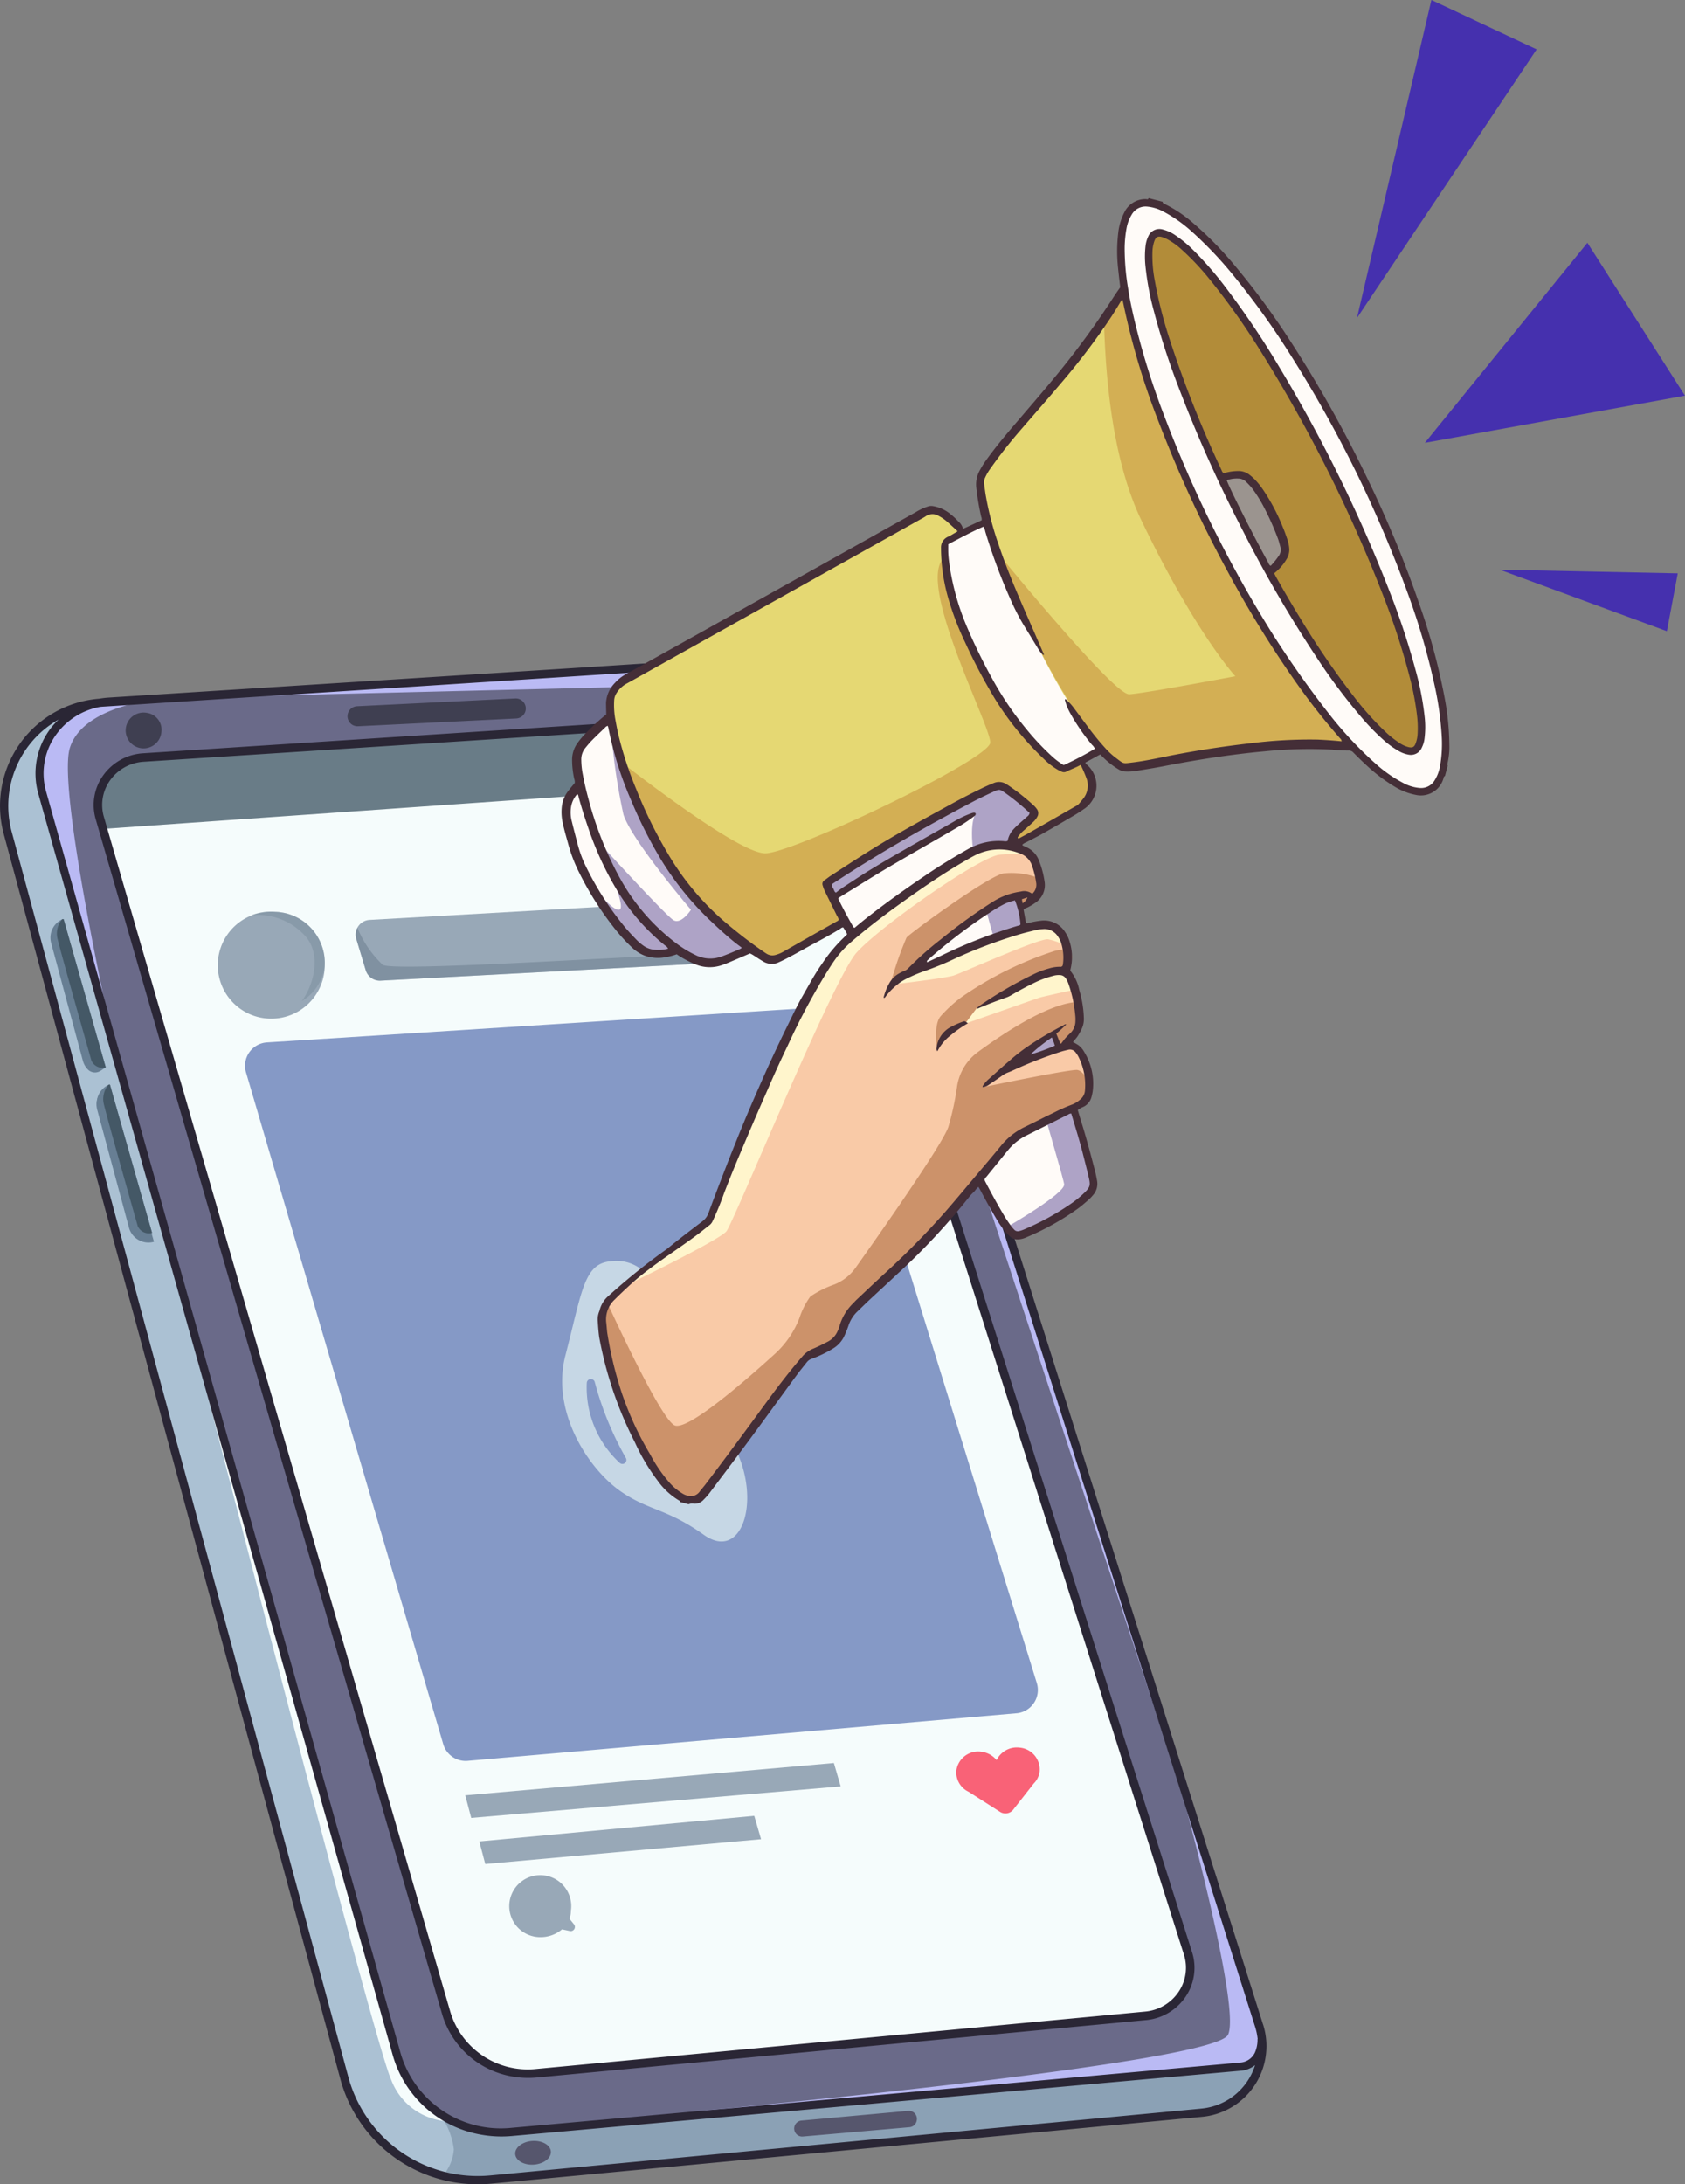 <svg xmlns="http://www.w3.org/2000/svg" width="123.871" height="160.507" viewBox="0 0 123.871 160.507">
  <rect x="0" y="0" width="123.871" height="160.507" fill="#808080" stroke="none"/>
  <g id="Group_268" data-name="Group 268" transform="translate(-101.612 -39.922)">
    <g id="Group_257" data-name="Group 257" transform="translate(101.612 88.043)">
      <path id="Path_1651" data-name="Path 1651" d="M130.862,162.254l2.112-.5,48.886-3.088a5.119,5.119,0,0,1,4.966,2.442l.7,1.972L217.7,258.7a4.164,4.164,0,0,1,.254,2.694,4.989,4.989,0,0,1-4.355,4.067l-53.329,5s-7.713-.245-9.532-7l-24.99-92.4s-.89-3.4,1.1-5.846A7.286,7.286,0,0,1,130.862,162.254Z" transform="translate(-125.265 -158.289)" fill="#6a6a89"/>
      <g id="Group_253" data-name="Group 253" transform="translate(1.141 0.351)">
        <path id="Path_1652" data-name="Path 1652" d="M234.74,258.022l-29.954-94.939-.7-1.972a5.119,5.119,0,0,0-4.966-2.442l-44.406,2.8,45.652-1.112s2.051-.417,3.541,4.06,30.837,93.6,30.837,93.6Z" transform="translate(-143.661 -158.64)" fill="#babaf4"/>
        <path id="Path_1653" data-name="Path 1653" d="M284.46,349.126l-.009-.005s6.031,21.031,4.876,23.281c-1.1,2.146-39.069,5.617-39.069,5.617s33.431-2.393,41.35-3.346a5.041,5.041,0,0,0,.136-.572,4.164,4.164,0,0,0-.254-2.694Z" transform="translate(-200.196 -271.347)" fill="#babaf4"/>
        <path id="Path_1654" data-name="Path 1654" d="M138.7,165.58l-4.479.283-2.113.5a7.284,7.284,0,0,0-4.013,2.965,5.226,5.226,0,0,0-.443.646c-.074,1.454,7.658,23.006,7.658,23.006s-4.707-20.517-3.661-23.769S138.68,165.581,138.7,165.58Z" transform="translate(-127.649 -162.746)" fill="#babaf4"/>
      </g>
      <path id="Path_1655" data-name="Path 1655" d="M146.446,172.146l42.963-2.774s3.475-.476,5.119,2.438l.795,1.9L222.764,260.2a3.72,3.72,0,0,1-2.169,4.277l-1.725.269-44.521,4.132a6.392,6.392,0,0,1-6.163-4.4l-8.7-29.984-8.146-27.983-8.558-29.548a3.839,3.839,0,0,1,.685-3.627A3.133,3.133,0,0,1,146.446,172.146Z" transform="translate(-135.352 -164.622)" fill="#f5fcfc"/>
      <path id="Path_1656" data-name="Path 1656" d="M131.487,166.9a5.329,5.329,0,0,0-3.3,3.851l-.066,2.125.558,2.085,25.614,90.726s.285,3.528,4.544,5.295c0,0,.617.663,3.785.714l53.827-4.753s1.194-.1,1.426-.663a4.409,4.409,0,0,1-3.58,3.9l-1.41.129-52.829,4.916a11.2,11.2,0,0,1-9.279-6.423l-10.93-40.464-5.9-21.62-8.431-31.666s-.859-3.223,2.38-6.333A8.527,8.527,0,0,1,131.487,166.9Z" transform="translate(-125.185 -163.179)" fill="#abc1d3"/>
      <path id="Path_1657" data-name="Path 1657" d="M175.843,329.775l-.167-.531a6.6,6.6,0,0,1-3.353-4.691l-16.3-57.737-.136-.433s14.705,57.407,16.091,60.375A4.725,4.725,0,0,0,175.843,329.775Z" transform="translate(-143.216 -222.04)" fill="#f5fcfc"/>
      <path id="Path_1658" data-name="Path 1658" d="M195.323,173.708l-.795-1.9c-1.645-2.914-5.119-2.438-5.119-2.438l-42.963,2.774a3.133,3.133,0,0,0-2.976,1.187,3.839,3.839,0,0,0-.685,3.627l.131.453,52.42-3.662Z" transform="translate(-135.352 -164.622)" fill="#697c87"/>
      <path id="Path_1659" data-name="Path 1659" d="M260.561,414.2a4.409,4.409,0,0,0,3.58-3.9c-.232.568-1.426.663-1.426.663l-53.827,4.753c-3.167-.051-3.785-.714-3.785-.714a8.99,8.99,0,0,1-1.495-.789,5.447,5.447,0,0,1,1.209,2.8,3.337,3.337,0,0,1-.717,1.832,9.764,9.764,0,0,0,2.221.4l52.829-4.916Z" transform="translate(-171.453 -307.196)" fill="#677e93" opacity="0.47"/>
      <g id="Group_254" data-name="Group 254">
        <path id="Path_1660" data-name="Path 1660" d="M217.708,258.437l-30.746-97.2a4.936,4.936,0,0,0-4.626-3.455v0l-.058,0c-.117,0-.234,0-.351.008l-15.343.988-33.75,2.141a5.952,5.952,0,0,0-.675.081,7.906,7.906,0,0,0-7.028,9.951l24.739,91.469a10.459,10.459,0,0,0,11.1,7.7l52.251-4.909a5.221,5.221,0,0,0,4.491-6.773ZM186.384,161.42l30.746,97.2a4.625,4.625,0,0,1,.181.876H217.3a2.352,2.352,0,0,1-.195,1,1.293,1.293,0,0,1-1.066.727l-53.614,4.8a7.67,7.67,0,0,1-8.124-5.494l-26.062-92.717a4.876,4.876,0,0,1,.731-4.158,5.1,5.1,0,0,1,3.217-2.047c.037,0,.072-.011.109-.013l42.508-2.737,7.267-.461a4.3,4.3,0,0,1,4.309,3.023Zm26.777,103.186-52.251,4.909a9.854,9.854,0,0,1-10.454-7.252l-24.739-91.469a7.3,7.3,0,0,1,3.445-8.261,5.65,5.65,0,0,0-.676.774,5.472,5.472,0,0,0-.819,4.667l26.062,92.717a8.2,8.2,0,0,0,6.415,5.816,8.5,8.5,0,0,0,2.338.113l53.614-4.8a1.936,1.936,0,0,0,1.024-.408,4.582,4.582,0,0,1-3.96,3.193Z" transform="translate(-124.854 -157.78)" fill="#2a2635"/>
        <path id="Path_1661" data-name="Path 1661" d="M172.418,268.569a6.526,6.526,0,0,1-5.082-4.564l-25.468-87.813a3.736,3.736,0,0,1,.535-3.2,3.894,3.894,0,0,1,2.957-1.645l44.045-2.845a5.21,5.21,0,0,1,5.339,3.588l27.721,87.352a3.788,3.788,0,0,1-.456,3.252,3.942,3.942,0,0,1-2.938,1.745L174.3,268.655A6.745,6.745,0,0,1,172.418,268.569ZM190.635,169.2a4.752,4.752,0,0,0-1.189-.072L145.4,171.969a3.274,3.274,0,0,0-2.485,1.38,3.114,3.114,0,0,0-.446,2.669l25.468,87.813a5.947,5.947,0,0,0,6.3,4.2l44.774-4.218a3.321,3.321,0,0,0,2.476-1.468,3.165,3.165,0,0,0,.381-2.717l-27.721-87.352A4.55,4.55,0,0,0,190.635,169.2Z" transform="translate(-134.833 -164.116)" fill="#2a2635"/>
      </g>
      <path id="Path_1662" data-name="Path 1662" d="M169.041,226.065l14.5,49.365a1.718,1.718,0,0,0,1.846,1.222l40.346-3.495a1.719,1.719,0,0,0,1.444-2.216l-14.986-48.4a1.718,1.718,0,0,0-1.729-1.207L170.6,223.865A1.718,1.718,0,0,0,169.041,226.065Z" transform="translate(-150.957 -195.386)" fill="#8599c6"/>
      <path id="Path_1663" data-name="Path 1663" d="M172,207.886a3.932,3.932,0,1,1-3.628-3.878A3.762,3.762,0,0,1,172,207.886Z" transform="translate(-148.126 -185.125)" fill="#98a8b7"/>
      <path id="Path_1664" data-name="Path 1664" d="M188.935,204.836l.693,2.3a1.085,1.085,0,0,0,1.1.77l24.853-1.32a1.086,1.086,0,0,0,.971-1.43l-.8-2.377a1.085,1.085,0,0,0-1.09-.738l-24.746,1.4A1.085,1.085,0,0,0,188.935,204.836Z" transform="translate(-162.743 -183.965)" fill="#98a8b7"/>
      <path id="Path_1665" data-name="Path 1665" d="M208.62,359.6l27.1-2.374.5,1.717-27.161,2.316Z" transform="translate(-174.418 -275.795)" fill="#98a8b7"/>
      <path id="Path_1666" data-name="Path 1666" d="M211.154,368.606l20.212-1.88.5,1.717-20.274,1.822Z" transform="translate(-175.918 -281.413)" fill="#98a8b7"/>
      <path id="Path_1667" data-name="Path 1667" d="M302.716,357.078a1.5,1.5,0,0,0,.438-.9,1.612,1.612,0,0,0-1.47-1.74,1.648,1.648,0,0,0-1.694.917,1.694,1.694,0,0,0-1.136-.618,1.612,1.612,0,0,0-1.819,1.371,1.57,1.57,0,0,0,.888,1.568l2.331,1.488a.732.732,0,0,0,.983-.2Z" transform="translate(-226.726 -274.137)" fill="#f96277"/>
      <path id="Path_1668" data-name="Path 1668" d="M268.377,420.531l7.848-.713a.587.587,0,0,1,.63.694l-.006.03a.587.587,0,0,1-.526.476l-7.842.684a.588.588,0,0,1-.628-.694h0A.589.589,0,0,1,268.377,420.531Z" transform="translate(-209.46 -312.825)" fill="#56566d"/>
      <path id="Path_1669" data-name="Path 1669" d="M217.615,426.19c.034.48.649.828,1.373.776s1.283-.483,1.249-.963-.649-.827-1.373-.776S217.581,425.71,217.615,426.19Z" transform="translate(-179.739 -316.025)" fill="#56566d"/>
      <path id="Path_1670" data-name="Path 1670" d="M143.208,235.393l3.246,11.415h0a1.483,1.483,0,0,1-1.838-1.041l-2.334-8.656a1.483,1.483,0,0,1,.854-1.752h0A.054.054,0,0,1,143.208,235.393Z" transform="translate(-135.135 -203.68)" fill="#677e93"/>
      <g id="Group_255" data-name="Group 255" transform="translate(3.708 19.413)">
        <path id="Path_1671" data-name="Path 1671" d="M138,216.226l-3.088-10.862a.053.053,0,0,0-.072-.035,1.483,1.483,0,0,0-.855,1.752l2.334,8.656a1.464,1.464,0,0,0,.376.653.742.742,0,0,0,.931.082Z" transform="translate(-133.935 -205.325)" fill="#677e93"/>
        <path id="Path_1672" data-name="Path 1672" d="M138.683,216.226l-3.088-10.862a.053.053,0,0,0-.072-.035c-.024.01-.044.025-.067.036a1.62,1.62,0,0,0-.338,1.318c.177.838,2.51,9.039,2.51,9.039A.892.892,0,0,0,138.683,216.226Z" transform="translate(-134.617 -205.325)" fill="#445866"/>
      </g>
      <g id="Group_256" data-name="Group 256" transform="translate(7.113 31.575)">
        <path id="Path_1673" data-name="Path 1673" d="M146.342,246.012l-3.088-10.862a.053.053,0,0,0-.072-.035,1.484,1.484,0,0,0-.855,1.752l2.334,8.656a1.464,1.464,0,0,0,.376.653.742.742,0,0,0,.931.082Z" transform="translate(-142.275 -235.111)" fill="#677e93"/>
        <path id="Path_1674" data-name="Path 1674" d="M147.023,246.012l-3.088-10.862a.053.053,0,0,0-.072-.035c-.024.01-.044.025-.067.036a1.62,1.62,0,0,0-.338,1.318c.177.838,2.51,9.039,2.51,9.039A.892.892,0,0,0,147.023,246.012Z" transform="translate(-142.957 -235.111)" fill="#445866"/>
      </g>
      <path id="Path_1675" data-name="Path 1675" d="M171.832,204.008a4.19,4.19,0,0,0-1.809.256,4.7,4.7,0,0,1,3.954,1.476c1.219,1.28.748,3.513-.207,4.824a3.475,3.475,0,0,0,1.689-2.678A3.762,3.762,0,0,0,171.832,204.008Z" transform="translate(-151.58 -185.126)" fill="#6c7e8e" opacity="0.34"/>
      <path id="Path_1676" data-name="Path 1676" d="M190.88,209.621a7.737,7.737,0,0,1-1.859-2.723,1.069,1.069,0,0,0-.084.815l.693,2.3a1.085,1.085,0,0,0,1.1.77l24.853-1.32a1.079,1.079,0,0,0,.975-.769C207.97,209.051,191.681,210.131,190.88,209.621Z" transform="translate(-162.745 -186.843)" fill="#6c7e8e" opacity="0.55"/>
      <path id="Path_1677" data-name="Path 1677" d="M150.155,169.594a1.316,1.316,0,1,1-1.066-1.412A1.254,1.254,0,0,1,150.155,169.594Z" transform="translate(-138.29 -163.92)" fill="#3f3f51"/>
      <path id="Path_1678" data-name="Path 1678" d="M199.825,167.095l-11.634.572a.736.736,0,0,1-.771-.7h0a.736.736,0,0,1,.7-.771l11.634-.572a.736.736,0,0,1,.771.7h0A.736.736,0,0,1,199.825,167.095Z" transform="translate(-161.873 -162.421)" fill="#3f3f51"/>
      <path id="Path_1679" data-name="Path 1679" d="M238.93,280.926c-1.715-3.785-2.751-4.785-2.945-6.375a15.943,15.943,0,0,0-1.668-4.246,17.277,17.277,0,0,1-1.772-2.119,2.987,2.987,0,0,0-2.849-1.3c-2.025.153-2.139,2.119-3.388,6.936-1.066,4.112,1.681,8.317,4.056,9.971,2.064,1.437,3.38,1.251,6.12,3.2S240.645,284.71,238.93,280.926Zm-8.631.78a7.512,7.512,0,0,1-2.417-5.893.3.3,0,0,1,.579-.069,23.525,23.525,0,0,0,2.286,5.59A.293.293,0,0,1,230.3,281.706Z" transform="translate(-184.745 -222.332)" fill="#c6d7e5"/>
    </g>
    <g id="Group_267" data-name="Group 267" transform="translate(142.9 39.922)">
      <g id="Group_261" data-name="Group 261" transform="translate(0.292 14.825)">
        <g id="Group_259" data-name="Group 259">
          <path id="Path_1680" data-name="Path 1680" d="M247.195,129.1a54.085,54.085,0,0,1-5.376,2.773,5.856,5.856,0,0,1-1.7-.833s-1.556,1.505-3.173,1.137a4.714,4.714,0,0,1-2.209-.969,2.532,2.532,0,0,1-2.364.108c-1.148-.638-2.714-2.589-4.146-5.413s-1.7-4.767-1.461-5.431a5.6,5.6,0,0,1,.9-1.409,4.839,4.839,0,0,1,.165-2.888,9.871,9.871,0,0,1,2.194-2.115,3.765,3.765,0,0,1,.445-2.358l21.182-11.862a3.569,3.569,0,0,1,2.294-.869c1.028.186,1.956,1.553,1.956,1.553l1.778-.848a4.5,4.5,0,0,1-.255-3.665c.826-1.657,6.141-7.454,8.293-10.284l1.8-2.658.115-.609s-1.082-5.767,1.689-6.231c0,0,2-.136,6.255,4.692s9.159,14.393,9.159,14.393,4.05,8.371,5.442,13.81,2.144,9.755-.281,10.481c0,0-1.757.526-5.524-3.553l-.543.159-4.4-.119-4.662.452-2.848.458-3.495.958-.888-.128-1.638-1.335-1.435.913a2.2,2.2,0,0,1,.776,2.159c-.377,1.229-5.251,3.783-5.251,3.783l-.506.59.616,4.233,4.268,15.927s1.46,3.835.941,4.793-4.687,3.334-5.515,3.3-3.983-6.906-3.983-6.906Z" transform="translate(-226.69 -76.231)" fill="#fffbf8"/>
          <g id="Group_258" data-name="Group 258" transform="translate(1.612 38.011)">
            <path id="Path_1681" data-name="Path 1681" d="M287.935,190.286l-.616-4.233.039-.045.021-.948,1.643-1.821-.337-.3-2.225-1.741-.725.236-12.016,6.949.492,1.069c.123-.131,10.448-6.147,10.448-6.147s-.667.781.1,4.422,6.345,22.137,6.408,22.815-4.123,3.091-4.123,3.091,0,.054,0,.137c.244.327.45.528.589.534.828.035,5-2.34,5.515-3.3s-.941-4.793-.941-4.793Z" transform="translate(-256.129 -176.351)" fill="#aea3c6"/>
            <path id="Path_1682" data-name="Path 1682" d="M242.372,186.205l-.314-.474a30.087,30.087,0,0,1-6.34-7.364,25.881,25.881,0,0,1-3.391-9.041,43.306,43.306,0,0,0,.956,7.035c.637,1.93,4.959,6.982,4.959,6.982s-.708,1.1-1.282.766-5.709-5.954-5.709-5.954,2.293,4.858,1.759,5.163c-.416.238-1.788-1.439-2.371-2.188,1.412,2.749,2.945,4.647,4.074,5.274a2.532,2.532,0,0,0,2.364-.108,4.714,4.714,0,0,0,2.209.969A3.887,3.887,0,0,0,242.372,186.205Z" transform="translate(-230.638 -169.326)" fill="#aea3c6"/>
          </g>
        </g>
        <g id="Group_260" data-name="Group 260" transform="translate(3.241 2.329)">
          <path id="Path_1683" data-name="Path 1683" d="M301.523,105.668a2.92,2.92,0,0,0-.305,1.616c.009,1.182,3.459,11.236,7.661,17.032,0,0,2.319,3.182,2.764,3.174a9.148,9.148,0,0,0,1.133-.131,50.322,50.322,0,0,1,7.55-1.3c2.539-.065,5.935-.249,5.935-.249l2.085.045L323.266,119l-3.5-6.013-2.665-5.2-2.153-5.227L313.2,97.563l-.788-3.1-.74-1.916-4.872,6.66-2.68,3.11Z" transform="translate(-274.029 -88.215)" fill="#e5d873"/>
          <path id="Path_1684" data-name="Path 1684" d="M321.7,112.986l-2.665-5.2-2.153-5.227-1.753-4.993-.788-3.1-.74-1.916-1.316,1.8c.095,3.488.429,10.081,2.754,14.935,3.969,8.286,6.913,11.468,6.913,11.468s-6.62,1.254-7.8,1.326c-.989.06-7.536-7.793-9.668-10.384a57.328,57.328,0,0,0,6.33,12.622s2.319,3.182,2.764,3.174a9.148,9.148,0,0,0,1.133-.131,50.323,50.323,0,0,1,7.55-1.3c2.539-.065,5.935-.249,5.935-.249l2.085.045L325.2,119Z" transform="translate(-275.958 -88.215)" fill="#d3af54"/>
          <path id="Path_1685" data-name="Path 1685" d="M260.6,133.438s-1.177.509-1.32.954.35,5.492,3.455,10.442,5.242,5.973,5.242,5.973l1.193-.483a2.617,2.617,0,0,1,.848,1.557,3.038,3.038,0,0,1-.889,1.886,37.786,37.786,0,0,1-4.593,2.465s-.58-.522.266-1.1a3.231,3.231,0,0,0,1.091-1.092l-1.062-.937-1.364-1.054-.861.188-9.762,5.475-2.254,1.475,1.3,2.83s-4.356,3.11-5.547,2.785-4.908-3.716-6.776-6.126-4.207-8.8-4.207-8.8l-.735-3.765a2.834,2.834,0,0,1,1.354-2.015c1.176-.6,10.242-5.675,10.242-5.675l8.429-4.661s2.8-2.187,3.992-1.869A3.879,3.879,0,0,1,260.6,133.438Z" transform="translate(-234.628 -111.472)" fill="#e5d873"/>
          <path id="Path_1686" data-name="Path 1686" d="M270.507,155.22l-1.193.483s-2.136-1.022-5.242-5.973a23.765,23.765,0,0,1-3.443-9.6c-2.3,1.673,3.374,12.448,3.312,13.654-.064,1.244-14.34,8.058-16.507,8.135-1.679.06-7.846-4.56-10.545-6.648.591,1.551,2.466,6.3,4.018,8.3,1.868,2.41,5.585,5.8,6.776,6.126s5.547-2.785,5.547-2.785l-1.3-2.83,2.254-1.475,9.762-5.475.861-.188L266.168,158l1.062.937a3.228,3.228,0,0,1-1.091,1.091c-.846.578-.266,1.1-.266,1.1a37.79,37.79,0,0,0,4.593-2.465,3.038,3.038,0,0,0,.889-1.886A2.617,2.617,0,0,0,270.507,155.22Z" transform="translate(-235.966 -116.368)" fill="#d3af54"/>
          <path id="Path_1687" data-name="Path 1687" d="M332.27,81.94s1.676-.371,5.486,5.051a114.515,114.515,0,0,1,9.471,16.91,62.935,62.935,0,0,1,4.435,13.21c-.022.213.218,2.892-.775,2.856s-5.094-2.915-9.53-11.422-6.784-13.907-6.784-13.907S329.644,83.4,332.27,81.94Z" transform="translate(-291.947 -81.935)" fill="#b28c39"/>
        </g>
        <path id="Path_1688" data-name="Path 1688" d="M344.763,125.283a2.472,2.472,0,0,1,1.855.174,18.11,18.11,0,0,1,2.848,5.237c.08.766-1.144,1.74-1.144,1.74l-2.217-4.128A18.09,18.09,0,0,1,344.763,125.283Z" transform="translate(-296.547 -105.19)" fill="#9b948f"/>
      </g>
      <g id="Group_264" data-name="Group 264" transform="translate(2.909 62.044)">
        <path id="Path_1689" data-name="Path 1689" d="M240.335,239.913l7.491-9.836s.6-.855,1.186-1a3.538,3.538,0,0,0,1.767-1.273,10.531,10.531,0,0,1,.988-1.725c.515-.566,6.027-6,6.027-6l3.088-3.527s2.328-2.673,2.839-3.288,4.868-1.886,5.123-2.832a4.664,4.664,0,0,0-.243-2.767,9.307,9.307,0,0,0-.673-1.026l-.739-.139-1.546.763-1.752.5.991-1.062,1.474-.92.443,1.164s1.491-.875,1.506-2.172a9.377,9.377,0,0,0-.581-2.863l-.436-.8a7.542,7.542,0,0,0,.025-1.754,2.287,2.287,0,0,0-1.407-1.591,5.112,5.112,0,0,0-1.649.224l-7.5,2.867-.448-.059,3.768-3.215a25.823,25.823,0,0,1,3.139-1.906,1.612,1.612,0,0,1,.591-.026l.1.946s1.352-.966,1.545-1.667a3.087,3.087,0,0,0-1.142-2.591,8.635,8.635,0,0,0-1.263-.468,7.543,7.543,0,0,0-3.048.75c-1.986.826-6.737,4.491-6.737,4.491a15.26,15.26,0,0,0-3.428,3.3c-1.141,1.722-2.71,4.634-2.71,4.634l-2.667,6.028-2.508,6.129-.971,2.442-4.879,3.566s-2.738,1.855-2.963,3.137.963,5.433.963,5.433l2.549,5.4a12.057,12.057,0,0,0,2.284,2.624A1.308,1.308,0,0,0,240.335,239.913Z" transform="translate(-233.1 -191.877)" fill="#f9caa7"/>
        <g id="Group_262" data-name="Group 262" transform="translate(1.569 0.142)">
          <path id="Path_1690" data-name="Path 1690" d="M236.942,224.616s7.084-3.414,7.636-4.1,7.826-18.529,9.564-20.471,9.11-7.09,10.525-7.2a13.222,13.222,0,0,1,2.439.025,4.612,4.612,0,0,0-3.767-.428c-2.168.67-9.951,6.235-11.239,8.188s-7.628,16.164-7.628,16.164l-1.228,3.07Z" transform="translate(-236.942 -192.225)" fill="#fff5cc"/>
          <path id="Path_1691" data-name="Path 1691" d="M285.563,210.691s3.873-.453,4.5-.659,6.289-2.749,6.923-2.659a4.653,4.653,0,0,1,1.364.509s-.718-1.637-1.532-1.609a12.374,12.374,0,0,0-2.67.772l-6.9,2.672Z" transform="translate(-265.711 -200.537)" fill="#fff5cc"/>
          <path id="Path_1692" data-name="Path 1692" d="M306.107,216.285s-2.233.479-2.558.587-5.727,2.011-5.727,2.011L299,217.622s4.258-2.545,5.48-2.568S306.046,215,306.107,216.285Z" transform="translate(-272.964 -205.729)" fill="#fff5cc"/>
        </g>
        <g id="Group_263" data-name="Group 263" transform="translate(0 2.116)">
          <path id="Path_1693" data-name="Path 1693" d="M302.941,212.56a3.53,3.53,0,0,0-1.08,0c-.577.091-1.231.268-1.231.268l-4.249,2.3-.768,1.027-1.268.726-.7.829-.151.582s-.334-1.861.22-2.553a10.045,10.045,0,0,1,1.575-1.439,25.95,25.95,0,0,1,6.817-3.374C304.359,210.342,302.941,212.56,302.941,212.56Z" transform="translate(-268.778 -205.205)" fill="#cc926a"/>
          <path id="Path_1694" data-name="Path 1694" d="M285.135,205.31a24.447,24.447,0,0,1,1.2-3.515c.327-.379,6.15-4.623,7.162-4.718a5.563,5.563,0,0,1,2.584.355,3.259,3.259,0,0,1,.063.751l-.517.846-.936.641-.265-.893-.974.228-1.627.836-2.638,1.975-1.693,1.541-.724.73Z" transform="translate(-263.889 -197.059)" fill="#cc926a"/>
          <path id="Path_1695" data-name="Path 1695" d="M268.6,224.445c-.047-.088-.1-.176-.154-.264l.361,1.745s-.258-.6-.695-.692-6.979,1.268-6.979,1.268l1.418-1.182s1.327-.6,2.588-1.133l-1.249.357.991-1.062,1.474-.92.362.951-.4.2a6.534,6.534,0,0,1,.922-.3,1.07,1.07,0,0,1,1.014.474c-.177-.263-.327-.461-.327-.461l-.577-.109a2.521,2.521,0,0,0,.955-1.757,6.465,6.465,0,0,0-.146-1.325c-2.126.065-5.51,2.319-7.366,3.679a3.849,3.849,0,0,0-1.53,2.52,20.734,20.734,0,0,1-.641,2.98c-.425,1.284-5.12,7.959-6.826,10.361a3.5,3.5,0,0,1-1.558,1.22,7.587,7.587,0,0,0-1.763.884,5.663,5.663,0,0,0-.8,1.58,6.952,6.952,0,0,1-1.807,2.638c-2.2,2-6.51,5.75-7.4,5.238-.96-.554-3.813-6.592-4.934-9.026a2.128,2.128,0,0,0-.409.834c-.225,1.282.963,5.433.963,5.433l2.549,5.4a12.057,12.057,0,0,0,2.284,2.624,1.308,1.308,0,0,0,1.41.094l7.491-9.836s.6-.855,1.186-1a3.538,3.538,0,0,0,1.767-1.273,10.532,10.532,0,0,1,.988-1.725c.515-.565,6.027-6,6.027-6l3.088-3.527s2.328-2.673,2.839-3.288,4.868-1.886,5.123-2.832A4.666,4.666,0,0,0,268.6,224.445Z" transform="translate(-233.1 -210.768)" fill="#cc926a"/>
        </g>
      </g>
      <g id="Group_265" data-name="Group 265" transform="translate(0 14.551)">
        <path id="Path_1696" data-name="Path 1696" d="M270.176,75.84c-.008.02-.027.056-.022.059a.982.982,0,0,0,.154.1,9.552,9.552,0,0,1,2.078,1.388,25.943,25.943,0,0,1,3.122,3.193,54.694,54.694,0,0,1,3.847,5.2,89.042,89.042,0,0,1,5.9,10.489,82.558,82.558,0,0,1,3.941,9.621,46.2,46.2,0,0,1,1.663,6.249,19.7,19.7,0,0,1,.374,3.573,5.284,5.284,0,0,1-.131,1.371c-.015.057-.036.117.015.17l-.205.775c-.1.038-.093.135-.12.211a1.724,1.724,0,0,1-2.032,1.18,4.717,4.717,0,0,1-1.549-.606,12.184,12.184,0,0,1-2.052-1.554c-.331-.3-.65-.617-.967-.935a.456.456,0,0,0-.379-.165,10.024,10.024,0,0,1-1.2-.065,32.635,32.635,0,0,0-4.934.121c-2.511.23-5,.62-7.472,1.1-.63.122-1.264.223-1.9.326a4.137,4.137,0,0,1-.868.062,1.044,1.044,0,0,1-.514-.154,6.035,6.035,0,0,1-1.17-.916l-.187-.185-1.089.593c.015.113.1.146.158.2a2.057,2.057,0,0,1-.193,3.17c-.26.178-.521.355-.793.515q-1.145.674-2.3,1.331c-.4.227-.815.43-1.223.645a.964.964,0,0,0-.274.162c-.01.1.069.09.115.117a.964.964,0,0,0,.13.065,1.728,1.728,0,0,1,.987,1.056,6.533,6.533,0,0,1,.389,1.473,1.559,1.559,0,0,1-.683,1.577,3.882,3.882,0,0,1-.594.351.586.586,0,0,0-.262.155l.174.97c.1.06.18,0,.258-.013a6.461,6.461,0,0,1,.822-.149,1.828,1.828,0,0,1,1.826.88,2.089,2.089,0,0,1,.232.451,3.782,3.782,0,0,1,.133,2.251.644.644,0,0,0-.008.1,3.22,3.22,0,0,1,.656,1.418,7.955,7.955,0,0,1,.337,2.111,1.69,1.69,0,0,1-.191.8,5.177,5.177,0,0,1-.266.475c-.1.149-.226.28-.346.427a4.395,4.395,0,0,1,.406.237,1.57,1.57,0,0,1,.423.494,4.437,4.437,0,0,1,.622,2.895,3.387,3.387,0,0,1-.082.392,1.117,1.117,0,0,1-.626.759,1.384,1.384,0,0,0-.388.224c.078.262.155.53.238.795.385,1.226.715,2.468,1.037,3.712.058.223.1.45.141.676a1.246,1.246,0,0,1-.307,1.08,3.188,3.188,0,0,1-.328.34c-.256.222-.511.449-.786.646a19.2,19.2,0,0,1-3.774,2.1,1.637,1.637,0,0,1-.595.153.812.812,0,0,1-.622-.228,5.556,5.556,0,0,1-.919-1.167c-.427-.706-.824-1.429-1.213-2.157-.051-.094-.1-.186-.169-.3-.162.1-.231.263-.35.374a3.042,3.042,0,0,0-.347.371,48.76,48.76,0,0,1-5.25,5.632c-.662.623-1.335,1.235-2,1.856-.328.306-.646.622-.971.931a2.549,2.549,0,0,0-.623.97,6.757,6.757,0,0,1-.386.942,2.107,2.107,0,0,1-.742.781,8.532,8.532,0,0,1-1.6.772.744.744,0,0,0-.349.245c-.254.324-.517.641-.761.973-1.182,1.611-2.353,3.231-3.54,4.839-.921,1.247-1.859,2.482-2.791,3.722a4.753,4.753,0,0,1-.5.576.87.87,0,0,1-.715.29.682.682,0,0,0-.387.041l-.633-.168a.061.061,0,0,0-.032-.084,5.2,5.2,0,0,1-1.619-1.49,14.756,14.756,0,0,1-1.667-2.812,27.894,27.894,0,0,1-2.623-7.732c-.049-.372-.078-.747-.1-1.122a1.569,1.569,0,0,1,.1-.749.276.276,0,0,0,.025-.068,2.031,2.031,0,0,1,.672-1.095,46.153,46.153,0,0,1,4.284-3.437c.853-.7,1.731-1.369,2.61-2.036a1.309,1.309,0,0,0,.454-.632c.362-.991.743-1.975,1.122-2.96q.393-1.018.8-2.03c.3-.753.608-1.507.924-2.255.35-.826.71-1.648,1.072-2.469q.874-1.979,1.829-3.921c.387-.782.751-1.575,1.188-2.331.461-.8.89-1.612,1.428-2.362a11.371,11.371,0,0,1,1.739-2.042.832.832,0,0,0,.08-.1,3.556,3.556,0,0,0-.285-.487c-.1-.014-.16.053-.228.1-.652.4-1.322.766-2,1.126-.492.263-.975.543-1.467.806-.374.2-.749.4-1.138.568a1.222,1.222,0,0,1-1.114-.14c-.242-.137-.47-.3-.706-.447-.06-.038-.126-.067-.2-.106-.48.206-.958.413-1.437.615-.2.085-.4.166-.609.239a2.733,2.733,0,0,1-2.021-.075,7.548,7.548,0,0,1-1.321-.711,5.262,5.262,0,0,1-.874.219,2.894,2.894,0,0,1-1.537-.144,2.845,2.845,0,0,1-.9-.6,12.449,12.449,0,0,1-1.226-1.34,23.121,23.121,0,0,1-2.662-4.2,10.987,10.987,0,0,1-.756-1.966c-.153-.561-.323-1.118-.439-1.689a3.632,3.632,0,0,1-.055-1.12,2.327,2.327,0,0,1,.471-1.165c.153-.2.32-.394.482-.592a.758.758,0,0,0-.045-.319,6.655,6.655,0,0,1-.151-1.37,2.1,2.1,0,0,1,.367-1.2,6.089,6.089,0,0,1,.73-.857,15.419,15.419,0,0,1,1.413-1.287c0-.2-.009-.4-.012-.6,0-.1-.007-.193,0-.289a2.262,2.262,0,0,1,.648-1.426,3,3,0,0,1,.789-.63q4.944-2.752,9.881-5.517,5.733-3.2,11.464-6.413a4.08,4.08,0,0,1,.924-.421.753.753,0,0,1,.32-.015,2.7,2.7,0,0,1,1.277.577,5.635,5.635,0,0,1,.613.568,1.06,1.06,0,0,1,.327.529l1.364-.628a.434.434,0,0,0-.029-.258,19.493,19.493,0,0,1-.363-2.148A2.109,2.109,0,0,1,256.7,95.6a6.2,6.2,0,0,1,.522-.83c.566-.788,1.18-1.538,1.808-2.276,1.108-1.3,2.231-2.587,3.315-3.907a61.834,61.834,0,0,0,4.262-5.837c.137-.214.287-.419.432-.63-.051-.454-.109-.911-.154-1.369a11.473,11.473,0,0,1,.006-2.612,4.3,4.3,0,0,1,.435-1.494,1.721,1.721,0,0,1,1.6-1.006c.061,0,.174.065.19-.075ZM256.918,140.9a.251.251,0,0,1,.068-.172,2.393,2.393,0,0,1,.418-.453c.5-.445.991-.893,1.5-1.326a13.2,13.2,0,0,1,1.316-1.032,25.238,25.238,0,0,1,2.659-1.576c.057-.028.109-.091.191-.052a8.9,8.9,0,0,1-.732.67c.093.234.186.469.282.7.007.017.036.025.069.047.106-.139.207-.285.323-.417s.252-.263.383-.388a1.211,1.211,0,0,0,.349-.853,2.221,2.221,0,0,0,0-.291,9.547,9.547,0,0,0-.508-2.449,1.886,1.886,0,0,0-.19-.392.536.536,0,0,0-.419-.254,1.514,1.514,0,0,0-.538.061,7.223,7.223,0,0,0-1.427.536c-.546.264-1.079.554-1.6.858a2.135,2.135,0,0,1-.357.177c-.687.241-1.367.5-2.037.781-.046.02-.1.076-.169.007.087-.071.168-.144.256-.205a29.517,29.517,0,0,1,3.9-2.269,6.181,6.181,0,0,1,1.155-.436,2.709,2.709,0,0,1,.788-.12.2.2,0,0,0,.176-.044.06.06,0,0,0,.017-.02.534.534,0,0,0,.033-.1,3.618,3.618,0,0,0-.139-1.616,1.8,1.8,0,0,0-.231-.452,1.166,1.166,0,0,0-1.086-.538,3.112,3.112,0,0,0-.574.084c-.377.088-.754.181-1.126.289a36.62,36.62,0,0,0-4.73,1.772,22.288,22.288,0,0,1-2.149.892,10.981,10.981,0,0,0-1.408.582,4.34,4.34,0,0,0-.474.269,4.875,4.875,0,0,0-1.1,1.053c-.04.049-.065.134-.166.1a4,4,0,0,1,.429-1.079,1.844,1.844,0,0,1,.717-.706,2.451,2.451,0,0,1,.36-.173.858.858,0,0,0,.327-.22,23.843,23.843,0,0,1,2.393-2.122,40.441,40.441,0,0,1,3.8-2.746,5.167,5.167,0,0,1,2.066-.755.96.96,0,0,1,.836.167.886.886,0,0,0,.287-.836,6.664,6.664,0,0,0-.267-1.13,1.459,1.459,0,0,0-.986-1.023,3.953,3.953,0,0,0-3.241.162c-.227.115-.447.244-.668.37-1.6.919-3.12,1.964-4.622,3.035-1.314.937-2.6,1.911-3.82,2.968a7.46,7.46,0,0,0-1,1.053c-.291.374-.539.776-.792,1.175a50.481,50.481,0,0,0-2.854,5.354c-.45.94-.889,1.886-1.305,2.842s-.848,1.932-1.264,2.9q-.674,1.571-1.332,3.149-.4.974-.781,1.96a22.126,22.126,0,0,1-.855,2.086.776.776,0,0,1-.222.28c-.27.207-.533.422-.8.627-1.557,1.18-3.467,2.347-4.918,3.655q-.635.572-1.24,1.175a1.988,1.988,0,0,0-.633,1.71c.029.24.042.483.069.724a27.733,27.733,0,0,0,1.069,4.438,23.478,23.478,0,0,0,2.108,4.549,10.785,10.785,0,0,0,1.394,2.038,4.088,4.088,0,0,0,.971.813,1.153,1.153,0,0,0,.332.143.8.8,0,0,0,.911-.272c.137-.185.292-.356.431-.539,1.5-1.968,2.961-3.958,4.421-5.952.859-1.173,1.737-2.331,2.689-3.432a2.049,2.049,0,0,1,.775-.581c.382-.158.751-.34,1.116-.533a1.569,1.569,0,0,0,.679-.686,2.828,2.828,0,0,0,.175-.438,3.8,3.8,0,0,1,.96-1.647c.105-.1.2-.212.305-.312.645-.606,1.287-1.215,1.938-1.814a59.471,59.471,0,0,0,4.52-4.577c.806-.921,1.588-1.862,2.378-2.8.587-.694,1.177-1.385,1.75-2.09a5.1,5.1,0,0,1,1.778-1.413c.7-.336,1.388-.695,2.089-1.028a13.065,13.065,0,0,1,1.4-.621,1.918,1.918,0,0,0,.583-.365.93.93,0,0,0,.351-.689,4.584,4.584,0,0,0-.438-2.368,1.943,1.943,0,0,0-.246-.4.516.516,0,0,0-.547-.2c-.188.044-.377.088-.561.148a31.222,31.222,0,0,0-3.323,1.285c-.176.081-.352.165-.534.231a1.993,1.993,0,0,0-.475.262q-.461.325-.931.637A.971.971,0,0,1,256.918,140.9Zm-1.841-40.865c-.242-.22-.482-.441-.726-.658a3.2,3.2,0,0,0-.654-.456.861.861,0,0,0-.96.027c-.149.1-.314.183-.473.272l-11.623,6.5-7.274,4.064c-.868.485-1.734.974-2.605,1.453a2,2,0,0,0-.757.714,1.082,1.082,0,0,0-.169.55,5.986,5.986,0,0,0,.067,1.268c.076.417.152.835.248,1.247a26.926,26.926,0,0,0,1.314,4,33.471,33.471,0,0,0,2.309,4.7,19.871,19.871,0,0,0,4.165,5.009c.9.768,1.839,1.5,2.815,2.174.1.069.2.138.3.2a.8.8,0,0,0,.63.087,2.392,2.392,0,0,0,.6-.248q1.153-.659,2.307-1.316c.517-.293,1.036-.582,1.553-.875.071-.04.156-.065.2-.149a.786.786,0,0,0-.129-.295c-.3-.609-.6-1.216-.9-1.827a2.57,2.57,0,0,1-.151-.407.312.312,0,0,1,.136-.378c.151-.1.289-.22.442-.319.916-.594,1.828-1.192,2.753-1.773,2.014-1.265,4.1-2.4,6.188-3.542.787-.431,1.587-.837,2.4-1.226.218-.1.443-.2.668-.286a.982.982,0,0,1,.937.1c.041.026.084.049.124.076a15.965,15.965,0,0,1,1.852,1.461,1.743,1.743,0,0,1,.241.271.509.509,0,0,1,.033.581,1.458,1.458,0,0,1-.289.371c-.214.2-.431.391-.648.584a2.517,2.517,0,0,0-.469.5c-.025.039-.053.081,0,.124a.2.2,0,0,0,.135-.035c.234-.128.472-.25.7-.382q1.706-.975,3.41-1.953a.746.746,0,0,0,.232-.172c.1-.123.2-.24.3-.363a1.54,1.54,0,0,0,.248-1.51,10.162,10.162,0,0,0-.427-.987c-.339.2-.7.318-1.03.486a.393.393,0,0,1-.345.026,2.467,2.467,0,0,1-.261-.124,4.939,4.939,0,0,1-1.038-.79,21.948,21.948,0,0,1-3.621-4.439,41.214,41.214,0,0,1-2.209-4.179,20.983,20.983,0,0,1-1.21-3.154,13.451,13.451,0,0,1-.551-3.652c0-.036,0-.073,0-.109a.85.85,0,0,1,.5-.819c.2-.088.382-.21.573-.316C254.988,100.113,255.047,100.095,255.076,100.037Zm28.238,15.449a.3.3,0,0,0-.116-.218,48.6,48.6,0,0,1-3.447-4.412,80.447,80.447,0,0,1-4.88-7.971,91.077,91.077,0,0,1-4.926-10.663,54.223,54.223,0,0,1-2.708-9.048c-.01-.05-.005-.12-.083-.133-.255.413-.5.831-.765,1.236a49.834,49.834,0,0,1-3.706,4.894c-.961,1.14-1.947,2.258-2.921,3.385a34.859,34.859,0,0,0-2.267,2.885,3.667,3.667,0,0,0-.4.692.805.805,0,0,0-.065.425c.036.264.071.528.111.791a22.573,22.573,0,0,0,.96,3.691c.739,2.212,1.7,4.332,2.633,6.467l.667,1.535a.091.091,0,0,1,0,.112,1.539,1.539,0,0,1-.371-.428c-.323-.527-.643-1.057-.969-1.583a16.032,16.032,0,0,1-.944-1.763,41.976,41.976,0,0,1-2-5.308.944.944,0,0,0-.138-.358c-.886.382-1.731.849-2.585,1.29,0,.279-.008.534.011.786.022.3.06.6.106.9a18.433,18.433,0,0,0,1.232,4.326,40.185,40.185,0,0,0,1.862,3.826,23.472,23.472,0,0,0,2.5,3.706,19.1,19.1,0,0,0,1.887,2.014,5.149,5.149,0,0,0,.889.67,22.924,22.924,0,0,0,2.292-1.2.815.815,0,0,0-.21-.289,14.689,14.689,0,0,1-1.642-2.4,3.71,3.71,0,0,1-.325-.808c-.013-.049-.06-.114.027-.152a3.855,3.855,0,0,1,.638.695q.478.641.955,1.285c.405.545.828,1.076,1.286,1.579a5.45,5.45,0,0,0,.765.723c.658.488.5.468,1.323.367.636-.078,1.269-.2,1.9-.327,2.242-.47,4.5-.822,6.778-1.082a34.494,34.494,0,0,1,4.892-.264C282.139,115.384,282.719,115.422,283.314,115.486Zm7.2,1.979c.01-.054.034-.173.056-.292a9.339,9.339,0,0,0,.1-2.1,23.718,23.718,0,0,0-.554-3.845A51.653,51.653,0,0,0,288.1,104.4a90.7,90.7,0,0,0-8.417-17.108,57.592,57.592,0,0,0-4.246-5.948,28.226,28.226,0,0,0-3.117-3.3,10.13,10.13,0,0,0-2.068-1.467,3.074,3.074,0,0,0-1.24-.387,1.167,1.167,0,0,0-1.128.589,2.9,2.9,0,0,0-.382,1.016,8.5,8.5,0,0,0-.137,1.41,17.7,17.7,0,0,0,.254,3c.1.671.239,1.336.389,2a54.91,54.91,0,0,0,2.242,7.295,91.3,91.3,0,0,0,7.821,15.829,73.019,73.019,0,0,0,4.557,6.44,27.921,27.921,0,0,0,3.146,3.322,9.874,9.874,0,0,0,2.044,1.439,3.042,3.042,0,0,0,1.241.382,1.152,1.152,0,0,0,1.061-.512A2.829,2.829,0,0,0,290.516,117.465Zm-61.146-3.112a.305.305,0,0,0-.194.116c-.323.31-.65.618-.964.937-.178.181-.34.378-.5.574a1.319,1.319,0,0,0-.292.878,5.839,5.839,0,0,0,.108,1.046q.179.947.435,1.875a25.758,25.758,0,0,0,2.228,5.633,15.153,15.153,0,0,0,4.081,4.816,8.117,8.117,0,0,0,1.5.941,2.427,2.427,0,0,0,1.9.151c.492-.175.97-.38,1.449-.585a.483.483,0,0,0,.1-.083c-.2-.15-.391-.287-.574-.437-.6-.492-1.173-1.011-1.733-1.547a22.061,22.061,0,0,1-3.626-4.479,33.458,33.458,0,0,1-2.223-4.413,25.654,25.654,0,0,1-1.65-5.261A1.641,1.641,0,0,0,229.37,114.353Zm31.006,6.391a17.686,17.686,0,0,0-1.8-1.472c-.386-.268-.428-.281-.864-.079-.55.255-1.1.515-1.634.8-3.467,1.829-6.866,3.776-10.143,5.931-.039.026-.074.057-.109.083a.79.79,0,0,0,.126.31c.055.1.07.232.186.287.184-.136.354-.274.536-.393.691-.451,1.376-.911,2.081-1.339,2.043-1.241,4.142-2.385,6.212-3.58a7.162,7.162,0,0,1,1.157-.528c.154-.056.282-.037.291.036.015.118-.083.167-.158.224a10.912,10.912,0,0,1-1.089.728q-1.1.641-2.206,1.275c-1.545.89-3.094,1.775-4.609,2.716-.67.416-1.342.827-2.012,1.242-.016.01-.02.039-.032.065.332.685.695,1.357,1.075,2.02.028.049.047.113.134.114.265-.217.533-.445.809-.662,1.448-1.144,2.952-2.209,4.48-3.243.985-.666,2-1.285,3.036-1.87a4.577,4.577,0,0,1,2.656-.587.478.478,0,0,0,.263-.021,1.707,1.707,0,0,1,.432-.855c.122-.134.254-.26.388-.382.206-.188.42-.367.625-.556A.39.39,0,0,0,260.376,120.744Zm-3.313,26.967c.015.033.035.089.063.142.449.86.915,1.71,1.413,2.542.142.238.307.465.467.693a3.128,3.128,0,0,0,.234.277.359.359,0,0,0,.363.111,2.525,2.525,0,0,0,.478-.172,19.2,19.2,0,0,0,3.247-1.779,7.5,7.5,0,0,0,1.049-.839c.433-.42.489-.55.356-1.126-.139-.6-.294-1.2-.447-1.8-.251-.984-.556-1.953-.846-2.921a.322.322,0,0,0-.213.065c-1.019.51-2.035,1.024-3.055,1.531a4.068,4.068,0,0,0-1.384,1.1c-.084.1-.169.206-.253.309q-.676.832-1.35,1.664A.362.362,0,0,0,257.063,147.711ZM233.8,130.724a.5.5,0,0,0-.217-.234,15.3,15.3,0,0,1-3.462-3.942,23.225,23.225,0,0,1-2.167-4.639c-.263-.756-.506-1.518-.719-2.29-.025-.089-.019-.2-.116-.255a1.836,1.836,0,0,0-.455.968,2.542,2.542,0,0,0,.062,1.046c.142.589.3,1.174.452,1.761a8.579,8.579,0,0,0,.625,1.628,22.315,22.315,0,0,0,2.84,4.389c.247.3.518.577.785.858a3.726,3.726,0,0,0,.577.5,1.6,1.6,0,0,0,.667.269A3,3,0,0,0,233.8,130.724Zm19.036,1c.365-.171.717-.332,1.066-.5a36.785,36.785,0,0,1,5.583-2.177c.078-.023.172-.021.22-.107a5.884,5.884,0,0,0-.407-1.768c-.124.034-.254.062-.378.105a3.346,3.346,0,0,0-.436.18c-.226.118-.448.243-.664.377a38.711,38.711,0,0,0-4.929,3.72C252.862,131.583,252.812,131.605,252.841,131.722Zm9.175,5.524a12.739,12.739,0,0,0-1.574,1.248,14.3,14.3,0,0,0,1.794-.648A4.942,4.942,0,0,0,262.015,137.246Zm-1.8-10.293-.4.131c.017.107.031.191.049.3A.881.881,0,0,0,260.22,126.953Z" transform="translate(-225.975 -75.56)" fill="#442e37"/>
        <path id="Path_1697" data-name="Path 1697" d="M295.772,223.874a8.781,8.781,0,0,0-1.273.886,3.468,3.468,0,0,0-.963,1.161.223.223,0,0,1-.067-.233,1.985,1.985,0,0,1,.995-1.517,6.5,6.5,0,0,1,.89-.4C295.542,223.7,295.552,223.705,295.772,223.874Z" transform="translate(-265.908 -163.229)" fill="#442e37"/>
        <path id="Path_1698" data-name="Path 1698" d="M332.406,81.211a2.81,2.81,0,0,1,.847.409,8.736,8.736,0,0,1,1.285,1.064,25.932,25.932,0,0,1,2.473,2.857,62.582,62.582,0,0,1,3.894,5.8,106.88,106.88,0,0,1,8.131,16.574,54.258,54.258,0,0,1,1.883,5.733,21.552,21.552,0,0,1,.636,3.28,6.744,6.744,0,0,1-.007,1.7,2.046,2.046,0,0,1-.192.623.873.873,0,0,1-.981.522,2.17,2.17,0,0,1-.775-.3,6.259,6.259,0,0,1-1.081-.795,16.952,16.952,0,0,1-1.525-1.557,43.633,43.633,0,0,1-3.363-4.476,93.985,93.985,0,0,1-5.419-9.3,101.4,101.4,0,0,1-4.863-10.891,52.751,52.751,0,0,1-1.7-5.3,20.487,20.487,0,0,1-.612-3.284,6.813,6.813,0,0,1,.009-1.488,2.237,2.237,0,0,1,.2-.695.886.886,0,0,1,1.052-.507C332.336,81.19,332.371,81.2,332.406,81.211Zm8.093,25.235c.036.068.069.132.1.2q.861,1.541,1.783,3.047a60.6,60.6,0,0,0,3.984,5.824,22.057,22.057,0,0,0,2.357,2.62,7,7,0,0,0,1,.785,2.1,2.1,0,0,0,.659.3c.277.062.413,0,.514-.265a2.313,2.313,0,0,0,.146-.674,7.472,7.472,0,0,0-.032-1.307,20.18,20.18,0,0,0-.527-2.821,51.882,51.882,0,0,0-1.779-5.577,106.6,106.6,0,0,0-9.559-19.023,50.794,50.794,0,0,0-3.353-4.667,18.8,18.8,0,0,0-2.115-2.249,5.166,5.166,0,0,0-.937-.684,2.656,2.656,0,0,0-.463-.208c-.318-.1-.479-.015-.588.3a2.617,2.617,0,0,0-.136.712,9.644,9.644,0,0,0,.168,2.17,32.208,32.208,0,0,0,1.109,4.367,82.05,82.05,0,0,0,3.8,9.565.412.412,0,0,0,.147.222c.1-.022.22-.044.336-.071a3.627,3.627,0,0,1,.757-.081,1.287,1.287,0,0,1,.81.274,3.492,3.492,0,0,1,.356.308,5.689,5.689,0,0,1,.623.757,14.319,14.319,0,0,1,1.478,2.792c.125.289.227.588.329.886a2.678,2.678,0,0,1,.138.639,1.3,1.3,0,0,1-.2.833A3.586,3.586,0,0,1,340.5,106.446Zm-.254-.549a5.154,5.154,0,0,0,.562-.686.793.793,0,0,0,.143-.719c-.057-.2-.1-.4-.173-.592a20.045,20.045,0,0,0-.923-2.1,10.359,10.359,0,0,0-.793-1.346,4.253,4.253,0,0,0-.587-.691.858.858,0,0,0-.5-.272,2.248,2.248,0,0,0-.96.118c.194.579,1.887,3.938,3.046,6.044C340.1,105.739,340.124,105.841,340.245,105.9Z" transform="translate(-288.119 -78.871)" fill="#442e37"/>
      </g>
      <g id="Group_266" data-name="Group 266" transform="translate(58.468)">
        <path id="Path_1699" data-name="Path 1699" d="M369.172,63.291l5.472-23.37,7.736,3.631Z" transform="translate(-369.172 -39.922)" fill="#4530ae"/>
        <path id="Path_1700" data-name="Path 1700" d="M381.4,98.316l11.948-14.7,7.172,11.234Z" transform="translate(-376.41 -65.775)" fill="#4530ae"/>
        <path id="Path_1701" data-name="Path 1701" d="M394.878,142.452l13.086.269-.8,4.251Z" transform="translate(-384.382 -100.589)" fill="#4530ae"/>
      </g>
    </g>
    <path id="Path_1702" data-name="Path 1702" d="M221.339,381.973l-.332-.411a1.7,1.7,0,0,0,.107-.592,2.278,2.278,0,1,0-2.253,1.945,2.437,2.437,0,0,0,1.6-.573l.578.124A.307.307,0,0,0,221.339,381.973Z" transform="translate(-77.532 -200.646)" fill="#98a8b7"/>
  </g>
</svg>
